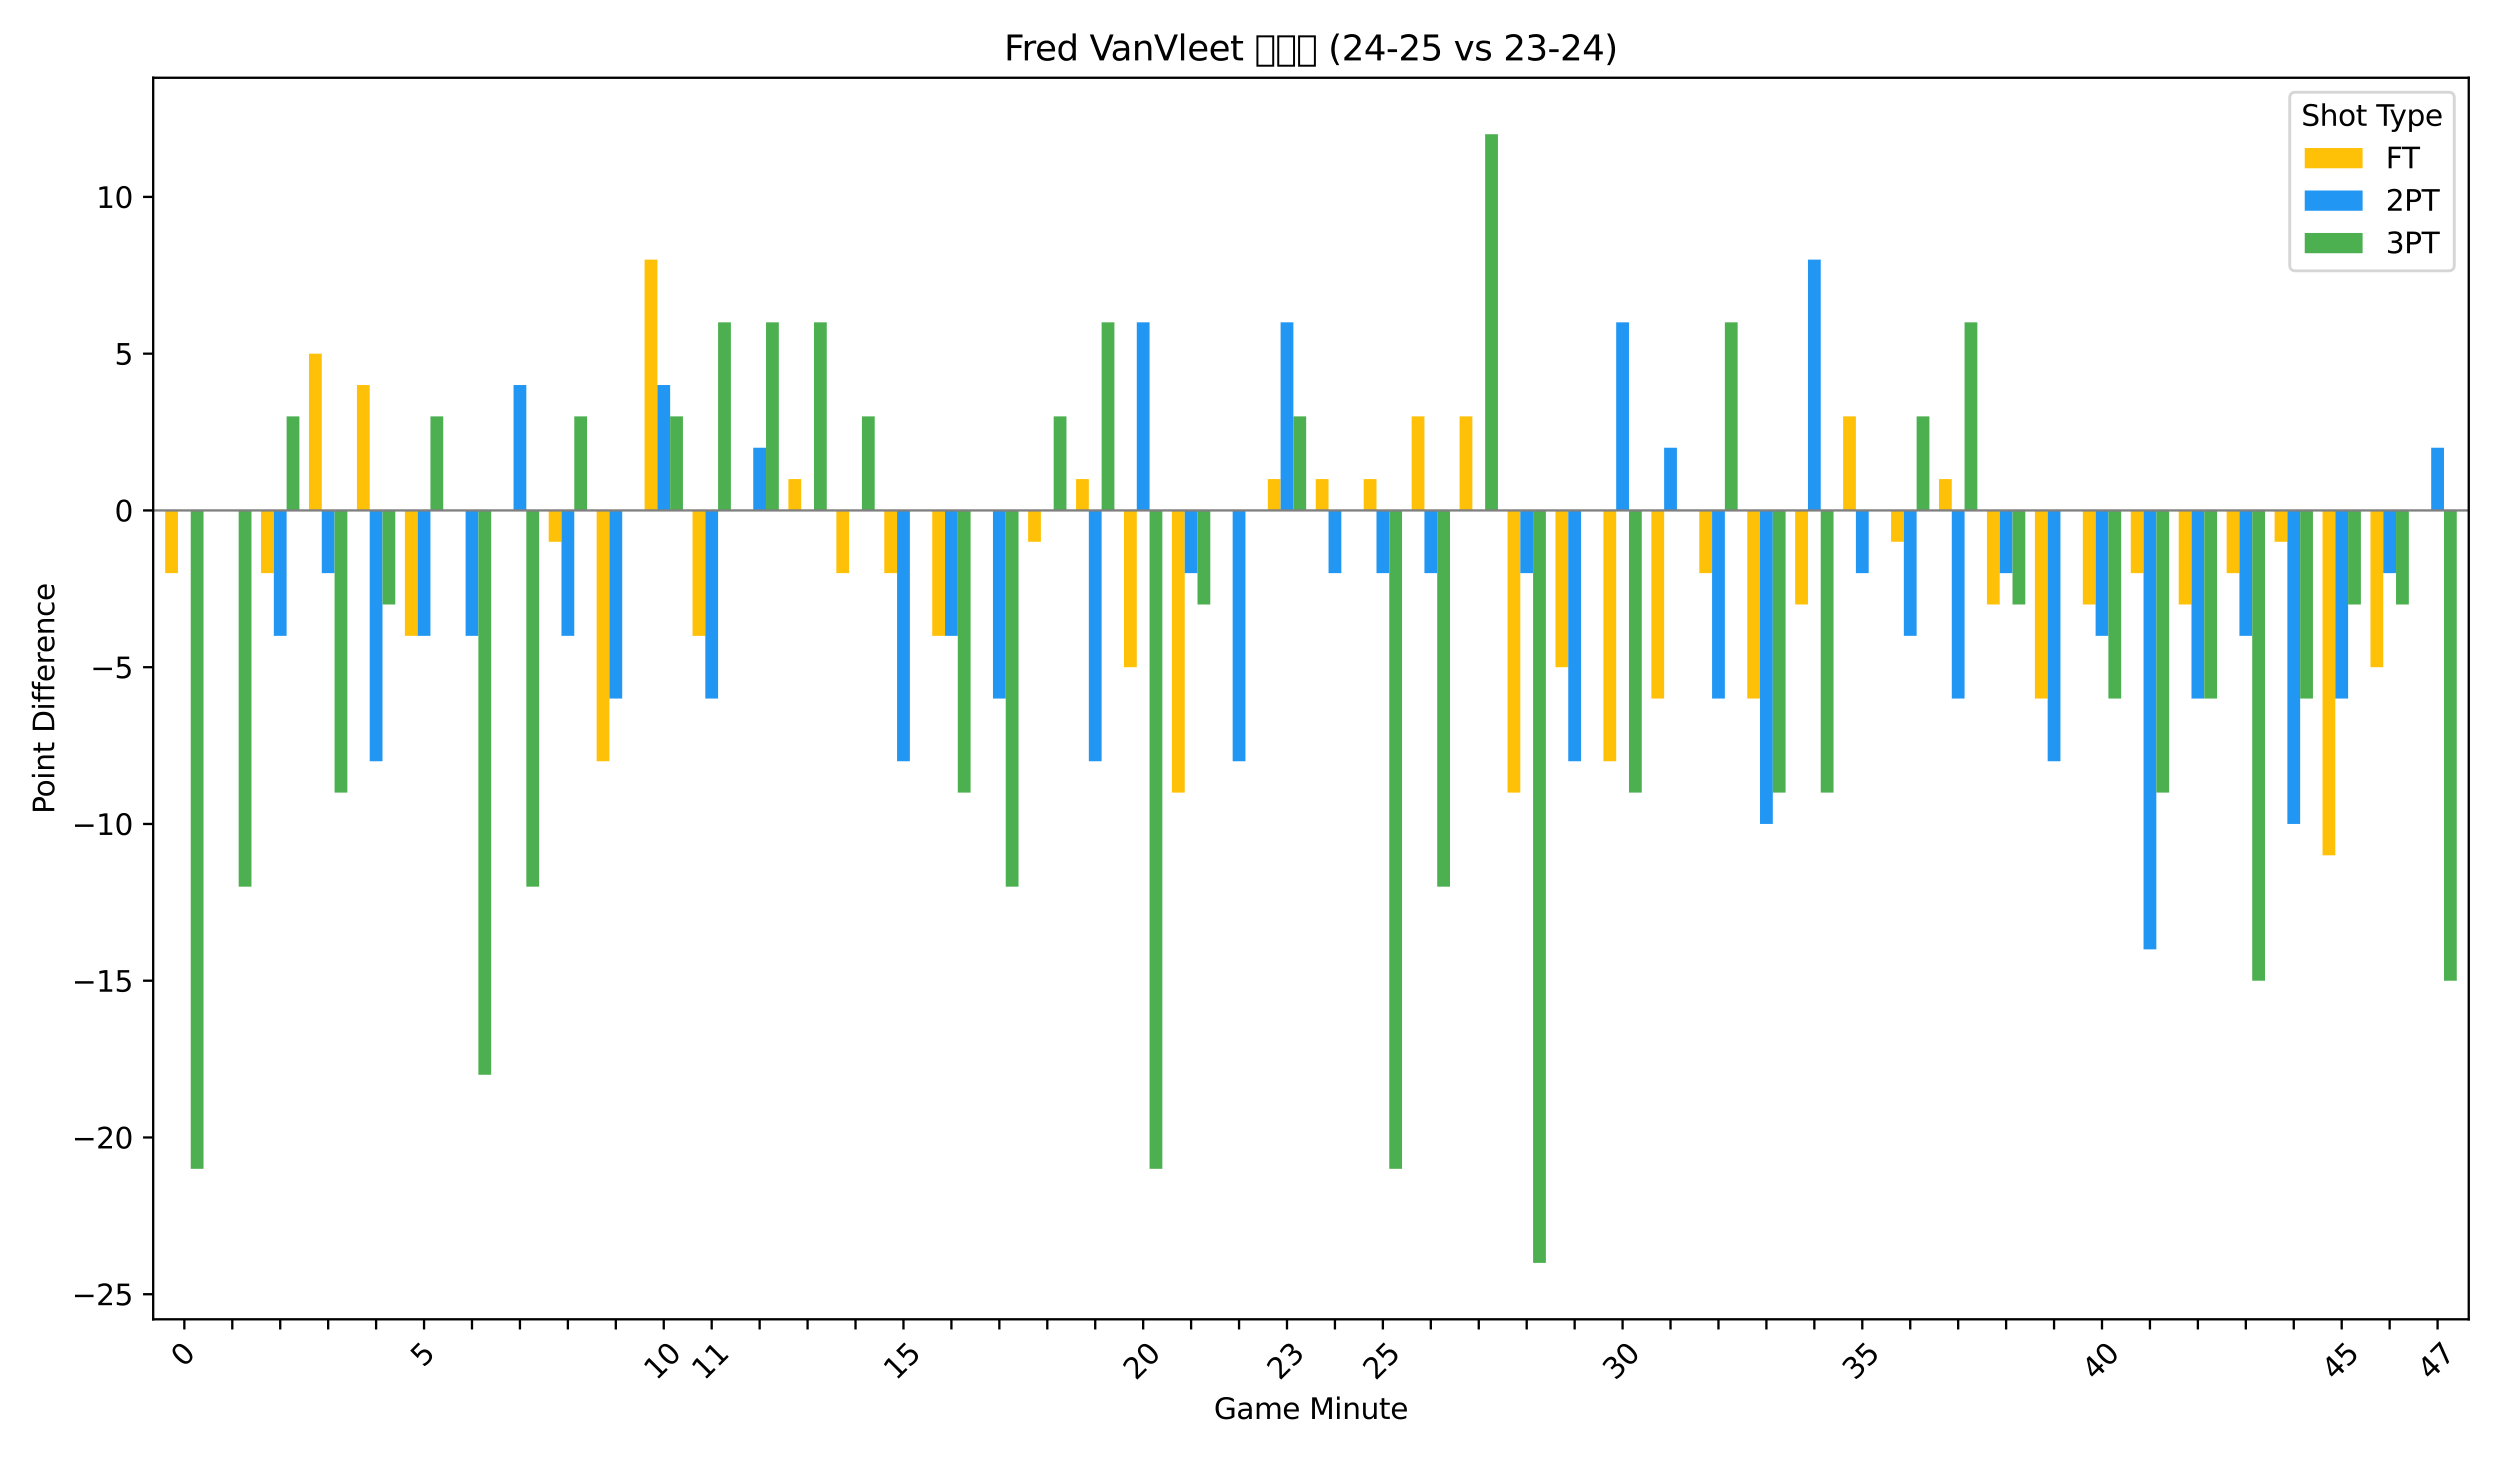 <?xml version="1.0" encoding="utf-8" standalone="no"?>
<!DOCTYPE svg PUBLIC "-//W3C//DTD SVG 1.1//EN"
  "http://www.w3.org/Graphics/SVG/1.1/DTD/svg11.dtd">
<svg xmlns:xlink="http://www.w3.org/1999/xlink" width="864pt" height="504pt" viewBox="0 0 864 504" xmlns="http://www.w3.org/2000/svg" version="1.1">
 <defs>
  <style type="text/css">*{stroke-linejoin: round; stroke-linecap: butt}</style>
 </defs>
 <g id="figure_1">
  <g id="patch_1">
   <path d="M 0 504 
L 864 504 
L 864 0 
L 0 0 
z
" style="fill: #ffffff"/>
  </g>
  <g id="axes_1">
   <g id="patch_2">
    <path d="M 52.94 455.956 
L 853.2 455.956 
L 853.2 26.88 
L 52.94 26.88 
z
" style="fill: #ffffff"/>
   </g>
   <g id="patch_3">
    <path d="M 57.082 176.406 
L 61.5 176.406 
L 61.5 198.077 
L 57.082 198.077 
z
" clip-path="url(#pd33712d327)" style="fill: #ffc107"/>
   </g>
   <g id="patch_4">
    <path d="M 73.651 176.406 
L 78.069 176.406 
L 78.069 176.406 
L 73.651 176.406 
z
" clip-path="url(#pd33712d327)" style="fill: #ffc107"/>
   </g>
   <g id="patch_5">
    <path d="M 90.219 176.406 
L 94.637 176.406 
L 94.637 198.077 
L 90.219 198.077 
z
" clip-path="url(#pd33712d327)" style="fill: #ffc107"/>
   </g>
   <g id="patch_6">
    <path d="M 106.788 176.406 
L 111.206 176.406 
L 111.206 122.23 
L 106.788 122.23 
z
" clip-path="url(#pd33712d327)" style="fill: #ffc107"/>
   </g>
   <g id="patch_7">
    <path d="M 123.356 176.406 
L 127.775 176.406 
L 127.775 133.065 
L 123.356 133.065 
z
" clip-path="url(#pd33712d327)" style="fill: #ffc107"/>
   </g>
   <g id="patch_8">
    <path d="M 139.925 176.406 
L 144.343 176.406 
L 144.343 219.747 
L 139.925 219.747 
z
" clip-path="url(#pd33712d327)" style="fill: #ffc107"/>
   </g>
   <g id="patch_9">
    <path d="M 156.493 176.406 
L 160.912 176.406 
L 160.912 176.406 
L 156.493 176.406 
z
" clip-path="url(#pd33712d327)" style="fill: #ffc107"/>
   </g>
   <g id="patch_10">
    <path d="M 173.062 176.406 
L 177.48 176.406 
L 177.48 176.406 
L 173.062 176.406 
z
" clip-path="url(#pd33712d327)" style="fill: #ffc107"/>
   </g>
   <g id="patch_11">
    <path d="M 189.63 176.406 
L 194.049 176.406 
L 194.049 187.242 
L 189.63 187.242 
z
" clip-path="url(#pd33712d327)" style="fill: #ffc107"/>
   </g>
   <g id="patch_12">
    <path d="M 206.199 176.406 
L 210.617 176.406 
L 210.617 263.088 
L 206.199 263.088 
z
" clip-path="url(#pd33712d327)" style="fill: #ffc107"/>
   </g>
   <g id="patch_13">
    <path d="M 222.767 176.406 
L 227.186 176.406 
L 227.186 89.724 
L 222.767 89.724 
z
" clip-path="url(#pd33712d327)" style="fill: #ffc107"/>
   </g>
   <g id="patch_14">
    <path d="M 239.336 176.406 
L 243.754 176.406 
L 243.754 219.747 
L 239.336 219.747 
z
" clip-path="url(#pd33712d327)" style="fill: #ffc107"/>
   </g>
   <g id="patch_15">
    <path d="M 255.904 176.406 
L 260.323 176.406 
L 260.323 176.406 
L 255.904 176.406 
z
" clip-path="url(#pd33712d327)" style="fill: #ffc107"/>
   </g>
   <g id="patch_16">
    <path d="M 272.473 176.406 
L 276.891 176.406 
L 276.891 165.571 
L 272.473 165.571 
z
" clip-path="url(#pd33712d327)" style="fill: #ffc107"/>
   </g>
   <g id="patch_17">
    <path d="M 289.042 176.406 
L 293.46 176.406 
L 293.46 198.077 
L 289.042 198.077 
z
" clip-path="url(#pd33712d327)" style="fill: #ffc107"/>
   </g>
   <g id="patch_18">
    <path d="M 305.61 176.406 
L 310.028 176.406 
L 310.028 198.077 
L 305.61 198.077 
z
" clip-path="url(#pd33712d327)" style="fill: #ffc107"/>
   </g>
   <g id="patch_19">
    <path d="M 322.179 176.406 
L 326.597 176.406 
L 326.597 219.747 
L 322.179 219.747 
z
" clip-path="url(#pd33712d327)" style="fill: #ffc107"/>
   </g>
   <g id="patch_20">
    <path d="M 338.747 176.406 
L 343.165 176.406 
L 343.165 176.406 
L 338.747 176.406 
z
" clip-path="url(#pd33712d327)" style="fill: #ffc107"/>
   </g>
   <g id="patch_21">
    <path d="M 355.316 176.406 
L 359.734 176.406 
L 359.734 187.242 
L 355.316 187.242 
z
" clip-path="url(#pd33712d327)" style="fill: #ffc107"/>
   </g>
   <g id="patch_22">
    <path d="M 371.884 176.406 
L 376.302 176.406 
L 376.302 165.571 
L 371.884 165.571 
z
" clip-path="url(#pd33712d327)" style="fill: #ffc107"/>
   </g>
   <g id="patch_23">
    <path d="M 388.453 176.406 
L 392.871 176.406 
L 392.871 230.583 
L 388.453 230.583 
z
" clip-path="url(#pd33712d327)" style="fill: #ffc107"/>
   </g>
   <g id="patch_24">
    <path d="M 405.021 176.406 
L 409.44 176.406 
L 409.44 273.923 
L 405.021 273.923 
z
" clip-path="url(#pd33712d327)" style="fill: #ffc107"/>
   </g>
   <g id="patch_25">
    <path d="M 421.59 176.406 
L 426.008 176.406 
L 426.008 176.406 
L 421.59 176.406 
z
" clip-path="url(#pd33712d327)" style="fill: #ffc107"/>
   </g>
   <g id="patch_26">
    <path d="M 438.158 176.406 
L 442.577 176.406 
L 442.577 165.571 
L 438.158 165.571 
z
" clip-path="url(#pd33712d327)" style="fill: #ffc107"/>
   </g>
   <g id="patch_27">
    <path d="M 454.727 176.406 
L 459.145 176.406 
L 459.145 165.571 
L 454.727 165.571 
z
" clip-path="url(#pd33712d327)" style="fill: #ffc107"/>
   </g>
   <g id="patch_28">
    <path d="M 471.295 176.406 
L 475.714 176.406 
L 475.714 165.571 
L 471.295 165.571 
z
" clip-path="url(#pd33712d327)" style="fill: #ffc107"/>
   </g>
   <g id="patch_29">
    <path d="M 487.864 176.406 
L 492.282 176.406 
L 492.282 143.901 
L 487.864 143.901 
z
" clip-path="url(#pd33712d327)" style="fill: #ffc107"/>
   </g>
   <g id="patch_30">
    <path d="M 504.432 176.406 
L 508.851 176.406 
L 508.851 143.901 
L 504.432 143.901 
z
" clip-path="url(#pd33712d327)" style="fill: #ffc107"/>
   </g>
   <g id="patch_31">
    <path d="M 521.001 176.406 
L 525.419 176.406 
L 525.419 273.923 
L 521.001 273.923 
z
" clip-path="url(#pd33712d327)" style="fill: #ffc107"/>
   </g>
   <g id="patch_32">
    <path d="M 537.57 176.406 
L 541.988 176.406 
L 541.988 230.583 
L 537.57 230.583 
z
" clip-path="url(#pd33712d327)" style="fill: #ffc107"/>
   </g>
   <g id="patch_33">
    <path d="M 554.138 176.406 
L 558.556 176.406 
L 558.556 263.088 
L 554.138 263.088 
z
" clip-path="url(#pd33712d327)" style="fill: #ffc107"/>
   </g>
   <g id="patch_34">
    <path d="M 570.707 176.406 
L 575.125 176.406 
L 575.125 241.418 
L 570.707 241.418 
z
" clip-path="url(#pd33712d327)" style="fill: #ffc107"/>
   </g>
   <g id="patch_35">
    <path d="M 587.275 176.406 
L 591.693 176.406 
L 591.693 198.077 
L 587.275 198.077 
z
" clip-path="url(#pd33712d327)" style="fill: #ffc107"/>
   </g>
   <g id="patch_36">
    <path d="M 603.844 176.406 
L 608.262 176.406 
L 608.262 241.418 
L 603.844 241.418 
z
" clip-path="url(#pd33712d327)" style="fill: #ffc107"/>
   </g>
   <g id="patch_37">
    <path d="M 620.412 176.406 
L 624.83 176.406 
L 624.83 208.912 
L 620.412 208.912 
z
" clip-path="url(#pd33712d327)" style="fill: #ffc107"/>
   </g>
   <g id="patch_38">
    <path d="M 636.981 176.406 
L 641.399 176.406 
L 641.399 143.901 
L 636.981 143.901 
z
" clip-path="url(#pd33712d327)" style="fill: #ffc107"/>
   </g>
   <g id="patch_39">
    <path d="M 653.549 176.406 
L 657.967 176.406 
L 657.967 187.242 
L 653.549 187.242 
z
" clip-path="url(#pd33712d327)" style="fill: #ffc107"/>
   </g>
   <g id="patch_40">
    <path d="M 670.118 176.406 
L 674.536 176.406 
L 674.536 165.571 
L 670.118 165.571 
z
" clip-path="url(#pd33712d327)" style="fill: #ffc107"/>
   </g>
   <g id="patch_41">
    <path d="M 686.686 176.406 
L 691.105 176.406 
L 691.105 208.912 
L 686.686 208.912 
z
" clip-path="url(#pd33712d327)" style="fill: #ffc107"/>
   </g>
   <g id="patch_42">
    <path d="M 703.255 176.406 
L 707.673 176.406 
L 707.673 241.418 
L 703.255 241.418 
z
" clip-path="url(#pd33712d327)" style="fill: #ffc107"/>
   </g>
   <g id="patch_43">
    <path d="M 719.823 176.406 
L 724.242 176.406 
L 724.242 208.912 
L 719.823 208.912 
z
" clip-path="url(#pd33712d327)" style="fill: #ffc107"/>
   </g>
   <g id="patch_44">
    <path d="M 736.392 176.406 
L 740.81 176.406 
L 740.81 198.077 
L 736.392 198.077 
z
" clip-path="url(#pd33712d327)" style="fill: #ffc107"/>
   </g>
   <g id="patch_45">
    <path d="M 752.96 176.406 
L 757.379 176.406 
L 757.379 208.912 
L 752.96 208.912 
z
" clip-path="url(#pd33712d327)" style="fill: #ffc107"/>
   </g>
   <g id="patch_46">
    <path d="M 769.529 176.406 
L 773.947 176.406 
L 773.947 198.077 
L 769.529 198.077 
z
" clip-path="url(#pd33712d327)" style="fill: #ffc107"/>
   </g>
   <g id="patch_47">
    <path d="M 786.097 176.406 
L 790.516 176.406 
L 790.516 187.242 
L 786.097 187.242 
z
" clip-path="url(#pd33712d327)" style="fill: #ffc107"/>
   </g>
   <g id="patch_48">
    <path d="M 802.666 176.406 
L 807.084 176.406 
L 807.084 295.594 
L 802.666 295.594 
z
" clip-path="url(#pd33712d327)" style="fill: #ffc107"/>
   </g>
   <g id="patch_49">
    <path d="M 819.235 176.406 
L 823.653 176.406 
L 823.653 230.583 
L 819.235 230.583 
z
" clip-path="url(#pd33712d327)" style="fill: #ffc107"/>
   </g>
   <g id="patch_50">
    <path d="M 835.803 176.406 
L 840.221 176.406 
L 840.221 176.406 
L 835.803 176.406 
z
" clip-path="url(#pd33712d327)" style="fill: #ffc107"/>
   </g>
   <g id="patch_51">
    <path d="M 61.5 176.406 
L 65.919 176.406 
L 65.919 176.406 
L 61.5 176.406 
z
" clip-path="url(#pd33712d327)" style="fill: #2196f3"/>
   </g>
   <g id="patch_52">
    <path d="M 78.069 176.406 
L 82.487 176.406 
L 82.487 176.406 
L 78.069 176.406 
z
" clip-path="url(#pd33712d327)" style="fill: #2196f3"/>
   </g>
   <g id="patch_53">
    <path d="M 94.637 176.406 
L 99.056 176.406 
L 99.056 219.747 
L 94.637 219.747 
z
" clip-path="url(#pd33712d327)" style="fill: #2196f3"/>
   </g>
   <g id="patch_54">
    <path d="M 111.206 176.406 
L 115.624 176.406 
L 115.624 198.077 
L 111.206 198.077 
z
" clip-path="url(#pd33712d327)" style="fill: #2196f3"/>
   </g>
   <g id="patch_55">
    <path d="M 127.775 176.406 
L 132.193 176.406 
L 132.193 263.088 
L 127.775 263.088 
z
" clip-path="url(#pd33712d327)" style="fill: #2196f3"/>
   </g>
   <g id="patch_56">
    <path d="M 144.343 176.406 
L 148.761 176.406 
L 148.761 219.747 
L 144.343 219.747 
z
" clip-path="url(#pd33712d327)" style="fill: #2196f3"/>
   </g>
   <g id="patch_57">
    <path d="M 160.912 176.406 
L 165.33 176.406 
L 165.33 219.747 
L 160.912 219.747 
z
" clip-path="url(#pd33712d327)" style="fill: #2196f3"/>
   </g>
   <g id="patch_58">
    <path d="M 177.48 176.406 
L 181.898 176.406 
L 181.898 133.065 
L 177.48 133.065 
z
" clip-path="url(#pd33712d327)" style="fill: #2196f3"/>
   </g>
   <g id="patch_59">
    <path d="M 194.049 176.406 
L 198.467 176.406 
L 198.467 219.747 
L 194.049 219.747 
z
" clip-path="url(#pd33712d327)" style="fill: #2196f3"/>
   </g>
   <g id="patch_60">
    <path d="M 210.617 176.406 
L 215.035 176.406 
L 215.035 241.418 
L 210.617 241.418 
z
" clip-path="url(#pd33712d327)" style="fill: #2196f3"/>
   </g>
   <g id="patch_61">
    <path d="M 227.186 176.406 
L 231.604 176.406 
L 231.604 133.065 
L 227.186 133.065 
z
" clip-path="url(#pd33712d327)" style="fill: #2196f3"/>
   </g>
   <g id="patch_62">
    <path d="M 243.754 176.406 
L 248.173 176.406 
L 248.173 241.418 
L 243.754 241.418 
z
" clip-path="url(#pd33712d327)" style="fill: #2196f3"/>
   </g>
   <g id="patch_63">
    <path d="M 260.323 176.406 
L 264.741 176.406 
L 264.741 154.736 
L 260.323 154.736 
z
" clip-path="url(#pd33712d327)" style="fill: #2196f3"/>
   </g>
   <g id="patch_64">
    <path d="M 276.891 176.406 
L 281.31 176.406 
L 281.31 176.406 
L 276.891 176.406 
z
" clip-path="url(#pd33712d327)" style="fill: #2196f3"/>
   </g>
   <g id="patch_65">
    <path d="M 293.46 176.406 
L 297.878 176.406 
L 297.878 176.406 
L 293.46 176.406 
z
" clip-path="url(#pd33712d327)" style="fill: #2196f3"/>
   </g>
   <g id="patch_66">
    <path d="M 310.028 176.406 
L 314.447 176.406 
L 314.447 263.088 
L 310.028 263.088 
z
" clip-path="url(#pd33712d327)" style="fill: #2196f3"/>
   </g>
   <g id="patch_67">
    <path d="M 326.597 176.406 
L 331.015 176.406 
L 331.015 219.747 
L 326.597 219.747 
z
" clip-path="url(#pd33712d327)" style="fill: #2196f3"/>
   </g>
   <g id="patch_68">
    <path d="M 343.165 176.406 
L 347.584 176.406 
L 347.584 241.418 
L 343.165 241.418 
z
" clip-path="url(#pd33712d327)" style="fill: #2196f3"/>
   </g>
   <g id="patch_69">
    <path d="M 359.734 176.406 
L 364.152 176.406 
L 364.152 176.406 
L 359.734 176.406 
z
" clip-path="url(#pd33712d327)" style="fill: #2196f3"/>
   </g>
   <g id="patch_70">
    <path d="M 376.302 176.406 
L 380.721 176.406 
L 380.721 263.088 
L 376.302 263.088 
z
" clip-path="url(#pd33712d327)" style="fill: #2196f3"/>
   </g>
   <g id="patch_71">
    <path d="M 392.871 176.406 
L 397.289 176.406 
L 397.289 111.395 
L 392.871 111.395 
z
" clip-path="url(#pd33712d327)" style="fill: #2196f3"/>
   </g>
   <g id="patch_72">
    <path d="M 409.44 176.406 
L 413.858 176.406 
L 413.858 198.077 
L 409.44 198.077 
z
" clip-path="url(#pd33712d327)" style="fill: #2196f3"/>
   </g>
   <g id="patch_73">
    <path d="M 426.008 176.406 
L 430.426 176.406 
L 430.426 263.088 
L 426.008 263.088 
z
" clip-path="url(#pd33712d327)" style="fill: #2196f3"/>
   </g>
   <g id="patch_74">
    <path d="M 442.577 176.406 
L 446.995 176.406 
L 446.995 111.395 
L 442.577 111.395 
z
" clip-path="url(#pd33712d327)" style="fill: #2196f3"/>
   </g>
   <g id="patch_75">
    <path d="M 459.145 176.406 
L 463.563 176.406 
L 463.563 198.077 
L 459.145 198.077 
z
" clip-path="url(#pd33712d327)" style="fill: #2196f3"/>
   </g>
   <g id="patch_76">
    <path d="M 475.714 176.406 
L 480.132 176.406 
L 480.132 198.077 
L 475.714 198.077 
z
" clip-path="url(#pd33712d327)" style="fill: #2196f3"/>
   </g>
   <g id="patch_77">
    <path d="M 492.282 176.406 
L 496.7 176.406 
L 496.7 198.077 
L 492.282 198.077 
z
" clip-path="url(#pd33712d327)" style="fill: #2196f3"/>
   </g>
   <g id="patch_78">
    <path d="M 508.851 176.406 
L 513.269 176.406 
L 513.269 176.406 
L 508.851 176.406 
z
" clip-path="url(#pd33712d327)" style="fill: #2196f3"/>
   </g>
   <g id="patch_79">
    <path d="M 525.419 176.406 
L 529.838 176.406 
L 529.838 198.077 
L 525.419 198.077 
z
" clip-path="url(#pd33712d327)" style="fill: #2196f3"/>
   </g>
   <g id="patch_80">
    <path d="M 541.988 176.406 
L 546.406 176.406 
L 546.406 263.088 
L 541.988 263.088 
z
" clip-path="url(#pd33712d327)" style="fill: #2196f3"/>
   </g>
   <g id="patch_81">
    <path d="M 558.556 176.406 
L 562.975 176.406 
L 562.975 111.395 
L 558.556 111.395 
z
" clip-path="url(#pd33712d327)" style="fill: #2196f3"/>
   </g>
   <g id="patch_82">
    <path d="M 575.125 176.406 
L 579.543 176.406 
L 579.543 154.736 
L 575.125 154.736 
z
" clip-path="url(#pd33712d327)" style="fill: #2196f3"/>
   </g>
   <g id="patch_83">
    <path d="M 591.693 176.406 
L 596.112 176.406 
L 596.112 241.418 
L 591.693 241.418 
z
" clip-path="url(#pd33712d327)" style="fill: #2196f3"/>
   </g>
   <g id="patch_84">
    <path d="M 608.262 176.406 
L 612.68 176.406 
L 612.68 284.759 
L 608.262 284.759 
z
" clip-path="url(#pd33712d327)" style="fill: #2196f3"/>
   </g>
   <g id="patch_85">
    <path d="M 624.83 176.406 
L 629.249 176.406 
L 629.249 89.724 
L 624.83 89.724 
z
" clip-path="url(#pd33712d327)" style="fill: #2196f3"/>
   </g>
   <g id="patch_86">
    <path d="M 641.399 176.406 
L 645.817 176.406 
L 645.817 198.077 
L 641.399 198.077 
z
" clip-path="url(#pd33712d327)" style="fill: #2196f3"/>
   </g>
   <g id="patch_87">
    <path d="M 657.967 176.406 
L 662.386 176.406 
L 662.386 219.747 
L 657.967 219.747 
z
" clip-path="url(#pd33712d327)" style="fill: #2196f3"/>
   </g>
   <g id="patch_88">
    <path d="M 674.536 176.406 
L 678.954 176.406 
L 678.954 241.418 
L 674.536 241.418 
z
" clip-path="url(#pd33712d327)" style="fill: #2196f3"/>
   </g>
   <g id="patch_89">
    <path d="M 691.105 176.406 
L 695.523 176.406 
L 695.523 198.077 
L 691.105 198.077 
z
" clip-path="url(#pd33712d327)" style="fill: #2196f3"/>
   </g>
   <g id="patch_90">
    <path d="M 707.673 176.406 
L 712.091 176.406 
L 712.091 263.088 
L 707.673 263.088 
z
" clip-path="url(#pd33712d327)" style="fill: #2196f3"/>
   </g>
   <g id="patch_91">
    <path d="M 724.242 176.406 
L 728.66 176.406 
L 728.66 219.747 
L 724.242 219.747 
z
" clip-path="url(#pd33712d327)" style="fill: #2196f3"/>
   </g>
   <g id="patch_92">
    <path d="M 740.81 176.406 
L 745.228 176.406 
L 745.228 328.1 
L 740.81 328.1 
z
" clip-path="url(#pd33712d327)" style="fill: #2196f3"/>
   </g>
   <g id="patch_93">
    <path d="M 757.379 176.406 
L 761.797 176.406 
L 761.797 241.418 
L 757.379 241.418 
z
" clip-path="url(#pd33712d327)" style="fill: #2196f3"/>
   </g>
   <g id="patch_94">
    <path d="M 773.947 176.406 
L 778.365 176.406 
L 778.365 219.747 
L 773.947 219.747 
z
" clip-path="url(#pd33712d327)" style="fill: #2196f3"/>
   </g>
   <g id="patch_95">
    <path d="M 790.516 176.406 
L 794.934 176.406 
L 794.934 284.759 
L 790.516 284.759 
z
" clip-path="url(#pd33712d327)" style="fill: #2196f3"/>
   </g>
   <g id="patch_96">
    <path d="M 807.084 176.406 
L 811.503 176.406 
L 811.503 241.418 
L 807.084 241.418 
z
" clip-path="url(#pd33712d327)" style="fill: #2196f3"/>
   </g>
   <g id="patch_97">
    <path d="M 823.653 176.406 
L 828.071 176.406 
L 828.071 198.077 
L 823.653 198.077 
z
" clip-path="url(#pd33712d327)" style="fill: #2196f3"/>
   </g>
   <g id="patch_98">
    <path d="M 840.221 176.406 
L 844.64 176.406 
L 844.64 154.736 
L 840.221 154.736 
z
" clip-path="url(#pd33712d327)" style="fill: #2196f3"/>
   </g>
   <g id="patch_99">
    <path d="M 65.919 176.406 
L 70.337 176.406 
L 70.337 403.946 
L 65.919 403.946 
z
" clip-path="url(#pd33712d327)" style="fill: #4caf50"/>
   </g>
   <g id="patch_100">
    <path d="M 82.487 176.406 
L 86.905 176.406 
L 86.905 306.429 
L 82.487 306.429 
z
" clip-path="url(#pd33712d327)" style="fill: #4caf50"/>
   </g>
   <g id="patch_101">
    <path d="M 99.056 176.406 
L 103.474 176.406 
L 103.474 143.901 
L 99.056 143.901 
z
" clip-path="url(#pd33712d327)" style="fill: #4caf50"/>
   </g>
   <g id="patch_102">
    <path d="M 115.624 176.406 
L 120.043 176.406 
L 120.043 273.923 
L 115.624 273.923 
z
" clip-path="url(#pd33712d327)" style="fill: #4caf50"/>
   </g>
   <g id="patch_103">
    <path d="M 132.193 176.406 
L 136.611 176.406 
L 136.611 208.912 
L 132.193 208.912 
z
" clip-path="url(#pd33712d327)" style="fill: #4caf50"/>
   </g>
   <g id="patch_104">
    <path d="M 148.761 176.406 
L 153.18 176.406 
L 153.18 143.901 
L 148.761 143.901 
z
" clip-path="url(#pd33712d327)" style="fill: #4caf50"/>
   </g>
   <g id="patch_105">
    <path d="M 165.33 176.406 
L 169.748 176.406 
L 169.748 371.441 
L 165.33 371.441 
z
" clip-path="url(#pd33712d327)" style="fill: #4caf50"/>
   </g>
   <g id="patch_106">
    <path d="M 181.898 176.406 
L 186.317 176.406 
L 186.317 306.429 
L 181.898 306.429 
z
" clip-path="url(#pd33712d327)" style="fill: #4caf50"/>
   </g>
   <g id="patch_107">
    <path d="M 198.467 176.406 
L 202.885 176.406 
L 202.885 143.901 
L 198.467 143.901 
z
" clip-path="url(#pd33712d327)" style="fill: #4caf50"/>
   </g>
   <g id="patch_108">
    <path d="M 215.035 176.406 
L 219.454 176.406 
L 219.454 176.406 
L 215.035 176.406 
z
" clip-path="url(#pd33712d327)" style="fill: #4caf50"/>
   </g>
   <g id="patch_109">
    <path d="M 231.604 176.406 
L 236.022 176.406 
L 236.022 143.901 
L 231.604 143.901 
z
" clip-path="url(#pd33712d327)" style="fill: #4caf50"/>
   </g>
   <g id="patch_110">
    <path d="M 248.173 176.406 
L 252.591 176.406 
L 252.591 111.395 
L 248.173 111.395 
z
" clip-path="url(#pd33712d327)" style="fill: #4caf50"/>
   </g>
   <g id="patch_111">
    <path d="M 264.741 176.406 
L 269.159 176.406 
L 269.159 111.395 
L 264.741 111.395 
z
" clip-path="url(#pd33712d327)" style="fill: #4caf50"/>
   </g>
   <g id="patch_112">
    <path d="M 281.31 176.406 
L 285.728 176.406 
L 285.728 111.395 
L 281.31 111.395 
z
" clip-path="url(#pd33712d327)" style="fill: #4caf50"/>
   </g>
   <g id="patch_113">
    <path d="M 297.878 176.406 
L 302.296 176.406 
L 302.296 143.901 
L 297.878 143.901 
z
" clip-path="url(#pd33712d327)" style="fill: #4caf50"/>
   </g>
   <g id="patch_114">
    <path d="M 314.447 176.406 
L 318.865 176.406 
L 318.865 176.406 
L 314.447 176.406 
z
" clip-path="url(#pd33712d327)" style="fill: #4caf50"/>
   </g>
   <g id="patch_115">
    <path d="M 331.015 176.406 
L 335.433 176.406 
L 335.433 273.923 
L 331.015 273.923 
z
" clip-path="url(#pd33712d327)" style="fill: #4caf50"/>
   </g>
   <g id="patch_116">
    <path d="M 347.584 176.406 
L 352.002 176.406 
L 352.002 306.429 
L 347.584 306.429 
z
" clip-path="url(#pd33712d327)" style="fill: #4caf50"/>
   </g>
   <g id="patch_117">
    <path d="M 364.152 176.406 
L 368.57 176.406 
L 368.57 143.901 
L 364.152 143.901 
z
" clip-path="url(#pd33712d327)" style="fill: #4caf50"/>
   </g>
   <g id="patch_118">
    <path d="M 380.721 176.406 
L 385.139 176.406 
L 385.139 111.395 
L 380.721 111.395 
z
" clip-path="url(#pd33712d327)" style="fill: #4caf50"/>
   </g>
   <g id="patch_119">
    <path d="M 397.289 176.406 
L 401.708 176.406 
L 401.708 403.946 
L 397.289 403.946 
z
" clip-path="url(#pd33712d327)" style="fill: #4caf50"/>
   </g>
   <g id="patch_120">
    <path d="M 413.858 176.406 
L 418.276 176.406 
L 418.276 208.912 
L 413.858 208.912 
z
" clip-path="url(#pd33712d327)" style="fill: #4caf50"/>
   </g>
   <g id="patch_121">
    <path d="M 430.426 176.406 
L 434.845 176.406 
L 434.845 176.406 
L 430.426 176.406 
z
" clip-path="url(#pd33712d327)" style="fill: #4caf50"/>
   </g>
   <g id="patch_122">
    <path d="M 446.995 176.406 
L 451.413 176.406 
L 451.413 143.901 
L 446.995 143.901 
z
" clip-path="url(#pd33712d327)" style="fill: #4caf50"/>
   </g>
   <g id="patch_123">
    <path d="M 463.563 176.406 
L 467.982 176.406 
L 467.982 176.406 
L 463.563 176.406 
z
" clip-path="url(#pd33712d327)" style="fill: #4caf50"/>
   </g>
   <g id="patch_124">
    <path d="M 480.132 176.406 
L 484.55 176.406 
L 484.55 403.946 
L 480.132 403.946 
z
" clip-path="url(#pd33712d327)" style="fill: #4caf50"/>
   </g>
   <g id="patch_125">
    <path d="M 496.7 176.406 
L 501.119 176.406 
L 501.119 306.429 
L 496.7 306.429 
z
" clip-path="url(#pd33712d327)" style="fill: #4caf50"/>
   </g>
   <g id="patch_126">
    <path d="M 513.269 176.406 
L 517.687 176.406 
L 517.687 46.383 
L 513.269 46.383 
z
" clip-path="url(#pd33712d327)" style="fill: #4caf50"/>
   </g>
   <g id="patch_127">
    <path d="M 529.838 176.406 
L 534.256 176.406 
L 534.256 436.452 
L 529.838 436.452 
z
" clip-path="url(#pd33712d327)" style="fill: #4caf50"/>
   </g>
   <g id="patch_128">
    <path d="M 546.406 176.406 
L 550.824 176.406 
L 550.824 176.406 
L 546.406 176.406 
z
" clip-path="url(#pd33712d327)" style="fill: #4caf50"/>
   </g>
   <g id="patch_129">
    <path d="M 562.975 176.406 
L 567.393 176.406 
L 567.393 273.923 
L 562.975 273.923 
z
" clip-path="url(#pd33712d327)" style="fill: #4caf50"/>
   </g>
   <g id="patch_130">
    <path d="M 579.543 176.406 
L 583.961 176.406 
L 583.961 176.406 
L 579.543 176.406 
z
" clip-path="url(#pd33712d327)" style="fill: #4caf50"/>
   </g>
   <g id="patch_131">
    <path d="M 596.112 176.406 
L 600.53 176.406 
L 600.53 111.395 
L 596.112 111.395 
z
" clip-path="url(#pd33712d327)" style="fill: #4caf50"/>
   </g>
   <g id="patch_132">
    <path d="M 612.68 176.406 
L 617.098 176.406 
L 617.098 273.923 
L 612.68 273.923 
z
" clip-path="url(#pd33712d327)" style="fill: #4caf50"/>
   </g>
   <g id="patch_133">
    <path d="M 629.249 176.406 
L 633.667 176.406 
L 633.667 273.923 
L 629.249 273.923 
z
" clip-path="url(#pd33712d327)" style="fill: #4caf50"/>
   </g>
   <g id="patch_134">
    <path d="M 645.817 176.406 
L 650.236 176.406 
L 650.236 176.406 
L 645.817 176.406 
z
" clip-path="url(#pd33712d327)" style="fill: #4caf50"/>
   </g>
   <g id="patch_135">
    <path d="M 662.386 176.406 
L 666.804 176.406 
L 666.804 143.901 
L 662.386 143.901 
z
" clip-path="url(#pd33712d327)" style="fill: #4caf50"/>
   </g>
   <g id="patch_136">
    <path d="M 678.954 176.406 
L 683.373 176.406 
L 683.373 111.395 
L 678.954 111.395 
z
" clip-path="url(#pd33712d327)" style="fill: #4caf50"/>
   </g>
   <g id="patch_137">
    <path d="M 695.523 176.406 
L 699.941 176.406 
L 699.941 208.912 
L 695.523 208.912 
z
" clip-path="url(#pd33712d327)" style="fill: #4caf50"/>
   </g>
   <g id="patch_138">
    <path d="M 712.091 176.406 
L 716.51 176.406 
L 716.51 176.406 
L 712.091 176.406 
z
" clip-path="url(#pd33712d327)" style="fill: #4caf50"/>
   </g>
   <g id="patch_139">
    <path d="M 728.66 176.406 
L 733.078 176.406 
L 733.078 241.418 
L 728.66 241.418 
z
" clip-path="url(#pd33712d327)" style="fill: #4caf50"/>
   </g>
   <g id="patch_140">
    <path d="M 745.228 176.406 
L 749.647 176.406 
L 749.647 273.923 
L 745.228 273.923 
z
" clip-path="url(#pd33712d327)" style="fill: #4caf50"/>
   </g>
   <g id="patch_141">
    <path d="M 761.797 176.406 
L 766.215 176.406 
L 766.215 241.418 
L 761.797 241.418 
z
" clip-path="url(#pd33712d327)" style="fill: #4caf50"/>
   </g>
   <g id="patch_142">
    <path d="M 778.365 176.406 
L 782.784 176.406 
L 782.784 338.935 
L 778.365 338.935 
z
" clip-path="url(#pd33712d327)" style="fill: #4caf50"/>
   </g>
   <g id="patch_143">
    <path d="M 794.934 176.406 
L 799.352 176.406 
L 799.352 241.418 
L 794.934 241.418 
z
" clip-path="url(#pd33712d327)" style="fill: #4caf50"/>
   </g>
   <g id="patch_144">
    <path d="M 811.503 176.406 
L 815.921 176.406 
L 815.921 208.912 
L 811.503 208.912 
z
" clip-path="url(#pd33712d327)" style="fill: #4caf50"/>
   </g>
   <g id="patch_145">
    <path d="M 828.071 176.406 
L 832.489 176.406 
L 832.489 208.912 
L 828.071 208.912 
z
" clip-path="url(#pd33712d327)" style="fill: #4caf50"/>
   </g>
   <g id="patch_146">
    <path d="M 844.64 176.406 
L 849.058 176.406 
L 849.058 338.935 
L 844.64 338.935 
z
" clip-path="url(#pd33712d327)" style="fill: #4caf50"/>
   </g>
   <g id="matplotlib.axis_1">
    <g id="xtick_1">
     <g id="line2d_1">
      <defs>
       <path id="m9db8ad3870" d="M 0 0 
L 0 3.5 
" style="stroke: #000000; stroke-width: 0.8"/>
      </defs>
      <g>
       <use xlink:href="#m9db8ad3870" x="63.71" y="455.956" style="stroke: #000000; stroke-width: 0.8"/>
      </g>
     </g>
     <g id="text_1">
      <!-- 0 -->
      <g transform="translate(63.411 472.827) rotate(-45) scale(0.1 -0.1)">
       <defs>
        <path id="DejaVuSans-30" d="M 2034 4250 
Q 1547 4250 1301 3770 
Q 1056 3291 1056 2328 
Q 1056 1369 1301 889 
Q 1547 409 2034 409 
Q 2525 409 2770 889 
Q 3016 1369 3016 2328 
Q 3016 3291 2770 3770 
Q 2525 4250 2034 4250 
z
M 2034 4750 
Q 2819 4750 3233 4129 
Q 3647 3509 3647 2328 
Q 3647 1150 3233 529 
Q 2819 -91 2034 -91 
Q 1250 -91 836 529 
Q 422 1150 422 2328 
Q 422 3509 836 4129 
Q 1250 4750 2034 4750 
z
" transform="scale(0.016)"/>
       </defs>
       <use xlink:href="#DejaVuSans-30"/>
      </g>
     </g>
    </g>
    <g id="xtick_2">
     <g id="line2d_2">
      <g>
       <use xlink:href="#m9db8ad3870" x="80.278" y="455.956" style="stroke: #000000; stroke-width: 0.8"/>
      </g>
     </g>
    </g>
    <g id="xtick_3">
     <g id="line2d_3">
      <g>
       <use xlink:href="#m9db8ad3870" x="96.847" y="455.956" style="stroke: #000000; stroke-width: 0.8"/>
      </g>
     </g>
    </g>
    <g id="xtick_4">
     <g id="line2d_4">
      <g>
       <use xlink:href="#m9db8ad3870" x="113.415" y="455.956" style="stroke: #000000; stroke-width: 0.8"/>
      </g>
     </g>
    </g>
    <g id="xtick_5">
     <g id="line2d_5">
      <g>
       <use xlink:href="#m9db8ad3870" x="129.984" y="455.956" style="stroke: #000000; stroke-width: 0.8"/>
      </g>
     </g>
    </g>
    <g id="xtick_6">
     <g id="line2d_6">
      <g>
       <use xlink:href="#m9db8ad3870" x="146.552" y="455.956" style="stroke: #000000; stroke-width: 0.8"/>
      </g>
     </g>
     <g id="text_2">
      <!-- 5 -->
      <g transform="translate(146.254 472.827) rotate(-45) scale(0.1 -0.1)">
       <defs>
        <path id="DejaVuSans-35" d="M 691 4666 
L 3169 4666 
L 3169 4134 
L 1269 4134 
L 1269 2991 
Q 1406 3038 1543 3061 
Q 1681 3084 1819 3084 
Q 2600 3084 3056 2656 
Q 3513 2228 3513 1497 
Q 3513 744 3044 326 
Q 2575 -91 1722 -91 
Q 1428 -91 1123 -41 
Q 819 9 494 109 
L 494 744 
Q 775 591 1075 516 
Q 1375 441 1709 441 
Q 2250 441 2565 725 
Q 2881 1009 2881 1497 
Q 2881 1984 2565 2268 
Q 2250 2553 1709 2553 
Q 1456 2553 1204 2497 
Q 953 2441 691 2322 
L 691 4666 
z
" transform="scale(0.016)"/>
       </defs>
       <use xlink:href="#DejaVuSans-35"/>
      </g>
     </g>
    </g>
    <g id="xtick_7">
     <g id="line2d_7">
      <g>
       <use xlink:href="#m9db8ad3870" x="163.121" y="455.956" style="stroke: #000000; stroke-width: 0.8"/>
      </g>
     </g>
    </g>
    <g id="xtick_8">
     <g id="line2d_8">
      <g>
       <use xlink:href="#m9db8ad3870" x="179.689" y="455.956" style="stroke: #000000; stroke-width: 0.8"/>
      </g>
     </g>
    </g>
    <g id="xtick_9">
     <g id="line2d_9">
      <g>
       <use xlink:href="#m9db8ad3870" x="196.258" y="455.956" style="stroke: #000000; stroke-width: 0.8"/>
      </g>
     </g>
    </g>
    <g id="xtick_10">
     <g id="line2d_10">
      <g>
       <use xlink:href="#m9db8ad3870" x="212.826" y="455.956" style="stroke: #000000; stroke-width: 0.8"/>
      </g>
     </g>
    </g>
    <g id="xtick_11">
     <g id="line2d_11">
      <g>
       <use xlink:href="#m9db8ad3870" x="229.395" y="455.956" style="stroke: #000000; stroke-width: 0.8"/>
      </g>
     </g>
     <g id="text_3">
      <!-- 10 -->
      <g transform="translate(226.847 477.326) rotate(-45) scale(0.1 -0.1)">
       <defs>
        <path id="DejaVuSans-31" d="M 794 531 
L 1825 531 
L 1825 4091 
L 703 3866 
L 703 4441 
L 1819 4666 
L 2450 4666 
L 2450 531 
L 3481 531 
L 3481 0 
L 794 0 
L 794 531 
z
" transform="scale(0.016)"/>
       </defs>
       <use xlink:href="#DejaVuSans-31"/>
       <use xlink:href="#DejaVuSans-30" transform="translate(63.623 0)"/>
      </g>
     </g>
    </g>
    <g id="xtick_12">
     <g id="line2d_12">
      <g>
       <use xlink:href="#m9db8ad3870" x="245.963" y="455.956" style="stroke: #000000; stroke-width: 0.8"/>
      </g>
     </g>
     <g id="text_4">
      <!-- 11 -->
      <g transform="translate(243.416 477.326) rotate(-45) scale(0.1 -0.1)">
       <use xlink:href="#DejaVuSans-31"/>
       <use xlink:href="#DejaVuSans-31" transform="translate(63.623 0)"/>
      </g>
     </g>
    </g>
    <g id="xtick_13">
     <g id="line2d_13">
      <g>
       <use xlink:href="#m9db8ad3870" x="262.532" y="455.956" style="stroke: #000000; stroke-width: 0.8"/>
      </g>
     </g>
    </g>
    <g id="xtick_14">
     <g id="line2d_14">
      <g>
       <use xlink:href="#m9db8ad3870" x="279.1" y="455.956" style="stroke: #000000; stroke-width: 0.8"/>
      </g>
     </g>
    </g>
    <g id="xtick_15">
     <g id="line2d_15">
      <g>
       <use xlink:href="#m9db8ad3870" x="295.669" y="455.956" style="stroke: #000000; stroke-width: 0.8"/>
      </g>
     </g>
    </g>
    <g id="xtick_16">
     <g id="line2d_16">
      <g>
       <use xlink:href="#m9db8ad3870" x="312.237" y="455.956" style="stroke: #000000; stroke-width: 0.8"/>
      </g>
     </g>
     <g id="text_5">
      <!-- 15 -->
      <g transform="translate(309.69 477.326) rotate(-45) scale(0.1 -0.1)">
       <use xlink:href="#DejaVuSans-31"/>
       <use xlink:href="#DejaVuSans-35" transform="translate(63.623 0)"/>
      </g>
     </g>
    </g>
    <g id="xtick_17">
     <g id="line2d_17">
      <g>
       <use xlink:href="#m9db8ad3870" x="328.806" y="455.956" style="stroke: #000000; stroke-width: 0.8"/>
      </g>
     </g>
    </g>
    <g id="xtick_18">
     <g id="line2d_18">
      <g>
       <use xlink:href="#m9db8ad3870" x="345.375" y="455.956" style="stroke: #000000; stroke-width: 0.8"/>
      </g>
     </g>
    </g>
    <g id="xtick_19">
     <g id="line2d_19">
      <g>
       <use xlink:href="#m9db8ad3870" x="361.943" y="455.956" style="stroke: #000000; stroke-width: 0.8"/>
      </g>
     </g>
    </g>
    <g id="xtick_20">
     <g id="line2d_20">
      <g>
       <use xlink:href="#m9db8ad3870" x="378.512" y="455.956" style="stroke: #000000; stroke-width: 0.8"/>
      </g>
     </g>
    </g>
    <g id="xtick_21">
     <g id="line2d_21">
      <g>
       <use xlink:href="#m9db8ad3870" x="395.08" y="455.956" style="stroke: #000000; stroke-width: 0.8"/>
      </g>
     </g>
     <g id="text_6">
      <!-- 20 -->
      <g transform="translate(392.532 477.326) rotate(-45) scale(0.1 -0.1)">
       <defs>
        <path id="DejaVuSans-32" d="M 1228 531 
L 3431 531 
L 3431 0 
L 469 0 
L 469 531 
Q 828 903 1448 1529 
Q 2069 2156 2228 2338 
Q 2531 2678 2651 2914 
Q 2772 3150 2772 3378 
Q 2772 3750 2511 3984 
Q 2250 4219 1831 4219 
Q 1534 4219 1204 4116 
Q 875 4013 500 3803 
L 500 4441 
Q 881 4594 1212 4672 
Q 1544 4750 1819 4750 
Q 2544 4750 2975 4387 
Q 3406 4025 3406 3419 
Q 3406 3131 3298 2873 
Q 3191 2616 2906 2266 
Q 2828 2175 2409 1742 
Q 1991 1309 1228 531 
z
" transform="scale(0.016)"/>
       </defs>
       <use xlink:href="#DejaVuSans-32"/>
       <use xlink:href="#DejaVuSans-30" transform="translate(63.623 0)"/>
      </g>
     </g>
    </g>
    <g id="xtick_22">
     <g id="line2d_22">
      <g>
       <use xlink:href="#m9db8ad3870" x="411.649" y="455.956" style="stroke: #000000; stroke-width: 0.8"/>
      </g>
     </g>
    </g>
    <g id="xtick_23">
     <g id="line2d_23">
      <g>
       <use xlink:href="#m9db8ad3870" x="428.217" y="455.956" style="stroke: #000000; stroke-width: 0.8"/>
      </g>
     </g>
    </g>
    <g id="xtick_24">
     <g id="line2d_24">
      <g>
       <use xlink:href="#m9db8ad3870" x="444.786" y="455.956" style="stroke: #000000; stroke-width: 0.8"/>
      </g>
     </g>
     <g id="text_7">
      <!-- 23 -->
      <g transform="translate(442.238 477.326) rotate(-45) scale(0.1 -0.1)">
       <defs>
        <path id="DejaVuSans-33" d="M 2597 2516 
Q 3050 2419 3304 2112 
Q 3559 1806 3559 1356 
Q 3559 666 3084 287 
Q 2609 -91 1734 -91 
Q 1441 -91 1130 -33 
Q 819 25 488 141 
L 488 750 
Q 750 597 1062 519 
Q 1375 441 1716 441 
Q 2309 441 2620 675 
Q 2931 909 2931 1356 
Q 2931 1769 2642 2001 
Q 2353 2234 1838 2234 
L 1294 2234 
L 1294 2753 
L 1863 2753 
Q 2328 2753 2575 2939 
Q 2822 3125 2822 3475 
Q 2822 3834 2567 4026 
Q 2313 4219 1838 4219 
Q 1578 4219 1281 4162 
Q 984 4106 628 3988 
L 628 4550 
Q 988 4650 1302 4700 
Q 1616 4750 1894 4750 
Q 2613 4750 3031 4423 
Q 3450 4097 3450 3541 
Q 3450 3153 3228 2886 
Q 3006 2619 2597 2516 
z
" transform="scale(0.016)"/>
       </defs>
       <use xlink:href="#DejaVuSans-32"/>
       <use xlink:href="#DejaVuSans-33" transform="translate(63.623 0)"/>
      </g>
     </g>
    </g>
    <g id="xtick_25">
     <g id="line2d_25">
      <g>
       <use xlink:href="#m9db8ad3870" x="461.354" y="455.956" style="stroke: #000000; stroke-width: 0.8"/>
      </g>
     </g>
    </g>
    <g id="xtick_26">
     <g id="line2d_26">
      <g>
       <use xlink:href="#m9db8ad3870" x="477.923" y="455.956" style="stroke: #000000; stroke-width: 0.8"/>
      </g>
     </g>
     <g id="text_8">
      <!-- 25 -->
      <g transform="translate(475.375 477.326) rotate(-45) scale(0.1 -0.1)">
       <use xlink:href="#DejaVuSans-32"/>
       <use xlink:href="#DejaVuSans-35" transform="translate(63.623 0)"/>
      </g>
     </g>
    </g>
    <g id="xtick_27">
     <g id="line2d_27">
      <g>
       <use xlink:href="#m9db8ad3870" x="494.491" y="455.956" style="stroke: #000000; stroke-width: 0.8"/>
      </g>
     </g>
    </g>
    <g id="xtick_28">
     <g id="line2d_28">
      <g>
       <use xlink:href="#m9db8ad3870" x="511.06" y="455.956" style="stroke: #000000; stroke-width: 0.8"/>
      </g>
     </g>
    </g>
    <g id="xtick_29">
     <g id="line2d_29">
      <g>
       <use xlink:href="#m9db8ad3870" x="527.628" y="455.956" style="stroke: #000000; stroke-width: 0.8"/>
      </g>
     </g>
    </g>
    <g id="xtick_30">
     <g id="line2d_30">
      <g>
       <use xlink:href="#m9db8ad3870" x="544.197" y="455.956" style="stroke: #000000; stroke-width: 0.8"/>
      </g>
     </g>
    </g>
    <g id="xtick_31">
     <g id="line2d_31">
      <g>
       <use xlink:href="#m9db8ad3870" x="560.765" y="455.956" style="stroke: #000000; stroke-width: 0.8"/>
      </g>
     </g>
     <g id="text_9">
      <!-- 30 -->
      <g transform="translate(558.218 477.326) rotate(-45) scale(0.1 -0.1)">
       <use xlink:href="#DejaVuSans-33"/>
       <use xlink:href="#DejaVuSans-30" transform="translate(63.623 0)"/>
      </g>
     </g>
    </g>
    <g id="xtick_32">
     <g id="line2d_32">
      <g>
       <use xlink:href="#m9db8ad3870" x="577.334" y="455.956" style="stroke: #000000; stroke-width: 0.8"/>
      </g>
     </g>
    </g>
    <g id="xtick_33">
     <g id="line2d_33">
      <g>
       <use xlink:href="#m9db8ad3870" x="593.903" y="455.956" style="stroke: #000000; stroke-width: 0.8"/>
      </g>
     </g>
    </g>
    <g id="xtick_34">
     <g id="line2d_34">
      <g>
       <use xlink:href="#m9db8ad3870" x="610.471" y="455.956" style="stroke: #000000; stroke-width: 0.8"/>
      </g>
     </g>
    </g>
    <g id="xtick_35">
     <g id="line2d_35">
      <g>
       <use xlink:href="#m9db8ad3870" x="627.04" y="455.956" style="stroke: #000000; stroke-width: 0.8"/>
      </g>
     </g>
    </g>
    <g id="xtick_36">
     <g id="line2d_36">
      <g>
       <use xlink:href="#m9db8ad3870" x="643.608" y="455.956" style="stroke: #000000; stroke-width: 0.8"/>
      </g>
     </g>
     <g id="text_10">
      <!-- 35 -->
      <g transform="translate(641.06 477.326) rotate(-45) scale(0.1 -0.1)">
       <use xlink:href="#DejaVuSans-33"/>
       <use xlink:href="#DejaVuSans-35" transform="translate(63.623 0)"/>
      </g>
     </g>
    </g>
    <g id="xtick_37">
     <g id="line2d_37">
      <g>
       <use xlink:href="#m9db8ad3870" x="660.177" y="455.956" style="stroke: #000000; stroke-width: 0.8"/>
      </g>
     </g>
    </g>
    <g id="xtick_38">
     <g id="line2d_38">
      <g>
       <use xlink:href="#m9db8ad3870" x="676.745" y="455.956" style="stroke: #000000; stroke-width: 0.8"/>
      </g>
     </g>
    </g>
    <g id="xtick_39">
     <g id="line2d_39">
      <g>
       <use xlink:href="#m9db8ad3870" x="693.314" y="455.956" style="stroke: #000000; stroke-width: 0.8"/>
      </g>
     </g>
    </g>
    <g id="xtick_40">
     <g id="line2d_40">
      <g>
       <use xlink:href="#m9db8ad3870" x="709.882" y="455.956" style="stroke: #000000; stroke-width: 0.8"/>
      </g>
     </g>
    </g>
    <g id="xtick_41">
     <g id="line2d_41">
      <g>
       <use xlink:href="#m9db8ad3870" x="726.451" y="455.956" style="stroke: #000000; stroke-width: 0.8"/>
      </g>
     </g>
     <g id="text_11">
      <!-- 40 -->
      <g transform="translate(723.903 477.326) rotate(-45) scale(0.1 -0.1)">
       <defs>
        <path id="DejaVuSans-34" d="M 2419 4116 
L 825 1625 
L 2419 1625 
L 2419 4116 
z
M 2253 4666 
L 3047 4666 
L 3047 1625 
L 3713 1625 
L 3713 1100 
L 3047 1100 
L 3047 0 
L 2419 0 
L 2419 1100 
L 313 1100 
L 313 1709 
L 2253 4666 
z
" transform="scale(0.016)"/>
       </defs>
       <use xlink:href="#DejaVuSans-34"/>
       <use xlink:href="#DejaVuSans-30" transform="translate(63.623 0)"/>
      </g>
     </g>
    </g>
    <g id="xtick_42">
     <g id="line2d_42">
      <g>
       <use xlink:href="#m9db8ad3870" x="743.019" y="455.956" style="stroke: #000000; stroke-width: 0.8"/>
      </g>
     </g>
    </g>
    <g id="xtick_43">
     <g id="line2d_43">
      <g>
       <use xlink:href="#m9db8ad3870" x="759.588" y="455.956" style="stroke: #000000; stroke-width: 0.8"/>
      </g>
     </g>
    </g>
    <g id="xtick_44">
     <g id="line2d_44">
      <g>
       <use xlink:href="#m9db8ad3870" x="776.156" y="455.956" style="stroke: #000000; stroke-width: 0.8"/>
      </g>
     </g>
    </g>
    <g id="xtick_45">
     <g id="line2d_45">
      <g>
       <use xlink:href="#m9db8ad3870" x="792.725" y="455.956" style="stroke: #000000; stroke-width: 0.8"/>
      </g>
     </g>
    </g>
    <g id="xtick_46">
     <g id="line2d_46">
      <g>
       <use xlink:href="#m9db8ad3870" x="809.293" y="455.956" style="stroke: #000000; stroke-width: 0.8"/>
      </g>
     </g>
     <g id="text_12">
      <!-- 45 -->
      <g transform="translate(806.746 477.326) rotate(-45) scale(0.1 -0.1)">
       <use xlink:href="#DejaVuSans-34"/>
       <use xlink:href="#DejaVuSans-35" transform="translate(63.623 0)"/>
      </g>
     </g>
    </g>
    <g id="xtick_47">
     <g id="line2d_47">
      <g>
       <use xlink:href="#m9db8ad3870" x="825.862" y="455.956" style="stroke: #000000; stroke-width: 0.8"/>
      </g>
     </g>
    </g>
    <g id="xtick_48">
     <g id="line2d_48">
      <g>
       <use xlink:href="#m9db8ad3870" x="842.43" y="455.956" style="stroke: #000000; stroke-width: 0.8"/>
      </g>
     </g>
     <g id="text_13">
      <!-- 47 -->
      <g transform="translate(839.883 477.326) rotate(-45) scale(0.1 -0.1)">
       <defs>
        <path id="DejaVuSans-37" d="M 525 4666 
L 3525 4666 
L 3525 4397 
L 1831 0 
L 1172 0 
L 2766 4134 
L 525 4134 
L 525 4666 
z
" transform="scale(0.016)"/>
       </defs>
       <use xlink:href="#DejaVuSans-34"/>
       <use xlink:href="#DejaVuSans-37" transform="translate(63.623 0)"/>
      </g>
     </g>
    </g>
    <g id="text_14">
     <!-- Game Minute -->
     <g transform="translate(419.518 490.395) scale(0.1 -0.1)">
      <defs>
       <path id="DejaVuSans-47" d="M 3809 666 
L 3809 1919 
L 2778 1919 
L 2778 2438 
L 4434 2438 
L 4434 434 
Q 4069 175 3628 42 
Q 3188 -91 2688 -91 
Q 1594 -91 976 548 
Q 359 1188 359 2328 
Q 359 3472 976 4111 
Q 1594 4750 2688 4750 
Q 3144 4750 3555 4637 
Q 3966 4525 4313 4306 
L 4313 3634 
Q 3963 3931 3569 4081 
Q 3175 4231 2741 4231 
Q 1884 4231 1454 3753 
Q 1025 3275 1025 2328 
Q 1025 1384 1454 906 
Q 1884 428 2741 428 
Q 3075 428 3337 486 
Q 3600 544 3809 666 
z
" transform="scale(0.016)"/>
       <path id="DejaVuSans-61" d="M 2194 1759 
Q 1497 1759 1228 1600 
Q 959 1441 959 1056 
Q 959 750 1161 570 
Q 1363 391 1709 391 
Q 2188 391 2477 730 
Q 2766 1069 2766 1631 
L 2766 1759 
L 2194 1759 
z
M 3341 1997 
L 3341 0 
L 2766 0 
L 2766 531 
Q 2569 213 2275 61 
Q 1981 -91 1556 -91 
Q 1019 -91 701 211 
Q 384 513 384 1019 
Q 384 1609 779 1909 
Q 1175 2209 1959 2209 
L 2766 2209 
L 2766 2266 
Q 2766 2663 2505 2880 
Q 2244 3097 1772 3097 
Q 1472 3097 1187 3025 
Q 903 2953 641 2809 
L 641 3341 
Q 956 3463 1253 3523 
Q 1550 3584 1831 3584 
Q 2591 3584 2966 3190 
Q 3341 2797 3341 1997 
z
" transform="scale(0.016)"/>
       <path id="DejaVuSans-6d" d="M 3328 2828 
Q 3544 3216 3844 3400 
Q 4144 3584 4550 3584 
Q 5097 3584 5394 3201 
Q 5691 2819 5691 2113 
L 5691 0 
L 5113 0 
L 5113 2094 
Q 5113 2597 4934 2840 
Q 4756 3084 4391 3084 
Q 3944 3084 3684 2787 
Q 3425 2491 3425 1978 
L 3425 0 
L 2847 0 
L 2847 2094 
Q 2847 2600 2669 2842 
Q 2491 3084 2119 3084 
Q 1678 3084 1418 2786 
Q 1159 2488 1159 1978 
L 1159 0 
L 581 0 
L 581 3500 
L 1159 3500 
L 1159 2956 
Q 1356 3278 1631 3431 
Q 1906 3584 2284 3584 
Q 2666 3584 2933 3390 
Q 3200 3197 3328 2828 
z
" transform="scale(0.016)"/>
       <path id="DejaVuSans-65" d="M 3597 1894 
L 3597 1613 
L 953 1613 
Q 991 1019 1311 708 
Q 1631 397 2203 397 
Q 2534 397 2845 478 
Q 3156 559 3463 722 
L 3463 178 
Q 3153 47 2828 -22 
Q 2503 -91 2169 -91 
Q 1331 -91 842 396 
Q 353 884 353 1716 
Q 353 2575 817 3079 
Q 1281 3584 2069 3584 
Q 2775 3584 3186 3129 
Q 3597 2675 3597 1894 
z
M 3022 2063 
Q 3016 2534 2758 2815 
Q 2500 3097 2075 3097 
Q 1594 3097 1305 2825 
Q 1016 2553 972 2059 
L 3022 2063 
z
" transform="scale(0.016)"/>
       <path id="DejaVuSans-20" transform="scale(0.016)"/>
       <path id="DejaVuSans-4d" d="M 628 4666 
L 1569 4666 
L 2759 1491 
L 3956 4666 
L 4897 4666 
L 4897 0 
L 4281 0 
L 4281 4097 
L 3078 897 
L 2444 897 
L 1241 4097 
L 1241 0 
L 628 0 
L 628 4666 
z
" transform="scale(0.016)"/>
       <path id="DejaVuSans-69" d="M 603 3500 
L 1178 3500 
L 1178 0 
L 603 0 
L 603 3500 
z
M 603 4863 
L 1178 4863 
L 1178 4134 
L 603 4134 
L 603 4863 
z
" transform="scale(0.016)"/>
       <path id="DejaVuSans-6e" d="M 3513 2113 
L 3513 0 
L 2938 0 
L 2938 2094 
Q 2938 2591 2744 2837 
Q 2550 3084 2163 3084 
Q 1697 3084 1428 2787 
Q 1159 2491 1159 1978 
L 1159 0 
L 581 0 
L 581 3500 
L 1159 3500 
L 1159 2956 
Q 1366 3272 1645 3428 
Q 1925 3584 2291 3584 
Q 2894 3584 3203 3211 
Q 3513 2838 3513 2113 
z
" transform="scale(0.016)"/>
       <path id="DejaVuSans-75" d="M 544 1381 
L 544 3500 
L 1119 3500 
L 1119 1403 
Q 1119 906 1312 657 
Q 1506 409 1894 409 
Q 2359 409 2629 706 
Q 2900 1003 2900 1516 
L 2900 3500 
L 3475 3500 
L 3475 0 
L 2900 0 
L 2900 538 
Q 2691 219 2414 64 
Q 2138 -91 1772 -91 
Q 1169 -91 856 284 
Q 544 659 544 1381 
z
M 1991 3584 
L 1991 3584 
z
" transform="scale(0.016)"/>
       <path id="DejaVuSans-74" d="M 1172 4494 
L 1172 3500 
L 2356 3500 
L 2356 3053 
L 1172 3053 
L 1172 1153 
Q 1172 725 1289 603 
Q 1406 481 1766 481 
L 2356 481 
L 2356 0 
L 1766 0 
Q 1100 0 847 248 
Q 594 497 594 1153 
L 594 3053 
L 172 3053 
L 172 3500 
L 594 3500 
L 594 4494 
L 1172 4494 
z
" transform="scale(0.016)"/>
      </defs>
      <use xlink:href="#DejaVuSans-47"/>
      <use xlink:href="#DejaVuSans-61" transform="translate(77.49 0)"/>
      <use xlink:href="#DejaVuSans-6d" transform="translate(138.77 0)"/>
      <use xlink:href="#DejaVuSans-65" transform="translate(236.182 0)"/>
      <use xlink:href="#DejaVuSans-20" transform="translate(297.705 0)"/>
      <use xlink:href="#DejaVuSans-4d" transform="translate(329.492 0)"/>
      <use xlink:href="#DejaVuSans-69" transform="translate(415.771 0)"/>
      <use xlink:href="#DejaVuSans-6e" transform="translate(443.555 0)"/>
      <use xlink:href="#DejaVuSans-75" transform="translate(506.934 0)"/>
      <use xlink:href="#DejaVuSans-74" transform="translate(570.312 0)"/>
      <use xlink:href="#DejaVuSans-65" transform="translate(609.521 0)"/>
     </g>
    </g>
   </g>
   <g id="matplotlib.axis_2">
    <g id="ytick_1">
     <g id="line2d_49">
      <defs>
       <path id="m56d42809e1" d="M 0 0 
L -3.5 0 
" style="stroke: #000000; stroke-width: 0.8"/>
      </defs>
      <g>
       <use xlink:href="#m56d42809e1" x="52.94" y="447.287" style="stroke: #000000; stroke-width: 0.8"/>
      </g>
     </g>
     <g id="text_15">
      <!-- −25 -->
      <g transform="translate(24.835 451.087) scale(0.1 -0.1)">
       <defs>
        <path id="DejaVuSans-2212" d="M 678 2272 
L 4684 2272 
L 4684 1741 
L 678 1741 
L 678 2272 
z
" transform="scale(0.016)"/>
       </defs>
       <use xlink:href="#DejaVuSans-2212"/>
       <use xlink:href="#DejaVuSans-32" transform="translate(83.789 0)"/>
       <use xlink:href="#DejaVuSans-35" transform="translate(147.412 0)"/>
      </g>
     </g>
    </g>
    <g id="ytick_2">
     <g id="line2d_50">
      <g>
       <use xlink:href="#m56d42809e1" x="52.94" y="393.111" style="stroke: #000000; stroke-width: 0.8"/>
      </g>
     </g>
     <g id="text_16">
      <!-- −20 -->
      <g transform="translate(24.835 396.91) scale(0.1 -0.1)">
       <use xlink:href="#DejaVuSans-2212"/>
       <use xlink:href="#DejaVuSans-32" transform="translate(83.789 0)"/>
       <use xlink:href="#DejaVuSans-30" transform="translate(147.412 0)"/>
      </g>
     </g>
    </g>
    <g id="ytick_3">
     <g id="line2d_51">
      <g>
       <use xlink:href="#m56d42809e1" x="52.94" y="338.935" style="stroke: #000000; stroke-width: 0.8"/>
      </g>
     </g>
     <g id="text_17">
      <!-- −15 -->
      <g transform="translate(24.835 342.734) scale(0.1 -0.1)">
       <use xlink:href="#DejaVuSans-2212"/>
       <use xlink:href="#DejaVuSans-31" transform="translate(83.789 0)"/>
       <use xlink:href="#DejaVuSans-35" transform="translate(147.412 0)"/>
      </g>
     </g>
    </g>
    <g id="ytick_4">
     <g id="line2d_52">
      <g>
       <use xlink:href="#m56d42809e1" x="52.94" y="284.759" style="stroke: #000000; stroke-width: 0.8"/>
      </g>
     </g>
     <g id="text_18">
      <!-- −10 -->
      <g transform="translate(24.835 288.558) scale(0.1 -0.1)">
       <use xlink:href="#DejaVuSans-2212"/>
       <use xlink:href="#DejaVuSans-31" transform="translate(83.789 0)"/>
       <use xlink:href="#DejaVuSans-30" transform="translate(147.412 0)"/>
      </g>
     </g>
    </g>
    <g id="ytick_5">
     <g id="line2d_53">
      <g>
       <use xlink:href="#m56d42809e1" x="52.94" y="230.583" style="stroke: #000000; stroke-width: 0.8"/>
      </g>
     </g>
     <g id="text_19">
      <!-- −5 -->
      <g transform="translate(31.198 234.382) scale(0.1 -0.1)">
       <use xlink:href="#DejaVuSans-2212"/>
       <use xlink:href="#DejaVuSans-35" transform="translate(83.789 0)"/>
      </g>
     </g>
    </g>
    <g id="ytick_6">
     <g id="line2d_54">
      <g>
       <use xlink:href="#m56d42809e1" x="52.94" y="176.406" style="stroke: #000000; stroke-width: 0.8"/>
      </g>
     </g>
     <g id="text_20">
      <!-- 0 -->
      <g transform="translate(39.578 180.206) scale(0.1 -0.1)">
       <use xlink:href="#DejaVuSans-30"/>
      </g>
     </g>
    </g>
    <g id="ytick_7">
     <g id="line2d_55">
      <g>
       <use xlink:href="#m56d42809e1" x="52.94" y="122.23" style="stroke: #000000; stroke-width: 0.8"/>
      </g>
     </g>
     <g id="text_21">
      <!-- 5 -->
      <g transform="translate(39.578 126.029) scale(0.1 -0.1)">
       <use xlink:href="#DejaVuSans-35"/>
      </g>
     </g>
    </g>
    <g id="ytick_8">
     <g id="line2d_56">
      <g>
       <use xlink:href="#m56d42809e1" x="52.94" y="68.054" style="stroke: #000000; stroke-width: 0.8"/>
      </g>
     </g>
     <g id="text_22">
      <!-- 10 -->
      <g transform="translate(33.215 71.853) scale(0.1 -0.1)">
       <use xlink:href="#DejaVuSans-31"/>
       <use xlink:href="#DejaVuSans-30" transform="translate(63.623 0)"/>
      </g>
     </g>
    </g>
    <g id="text_23">
     <!-- Point Difference -->
     <g transform="translate(18.756 281.268) rotate(-90) scale(0.1 -0.1)">
      <defs>
       <path id="DejaVuSans-50" d="M 1259 4147 
L 1259 2394 
L 2053 2394 
Q 2494 2394 2734 2622 
Q 2975 2850 2975 3272 
Q 2975 3691 2734 3919 
Q 2494 4147 2053 4147 
L 1259 4147 
z
M 628 4666 
L 2053 4666 
Q 2838 4666 3239 4311 
Q 3641 3956 3641 3272 
Q 3641 2581 3239 2228 
Q 2838 1875 2053 1875 
L 1259 1875 
L 1259 0 
L 628 0 
L 628 4666 
z
" transform="scale(0.016)"/>
       <path id="DejaVuSans-6f" d="M 1959 3097 
Q 1497 3097 1228 2736 
Q 959 2375 959 1747 
Q 959 1119 1226 758 
Q 1494 397 1959 397 
Q 2419 397 2687 759 
Q 2956 1122 2956 1747 
Q 2956 2369 2687 2733 
Q 2419 3097 1959 3097 
z
M 1959 3584 
Q 2709 3584 3137 3096 
Q 3566 2609 3566 1747 
Q 3566 888 3137 398 
Q 2709 -91 1959 -91 
Q 1206 -91 779 398 
Q 353 888 353 1747 
Q 353 2609 779 3096 
Q 1206 3584 1959 3584 
z
" transform="scale(0.016)"/>
       <path id="DejaVuSans-44" d="M 1259 4147 
L 1259 519 
L 2022 519 
Q 2988 519 3436 956 
Q 3884 1394 3884 2338 
Q 3884 3275 3436 3711 
Q 2988 4147 2022 4147 
L 1259 4147 
z
M 628 4666 
L 1925 4666 
Q 3281 4666 3915 4102 
Q 4550 3538 4550 2338 
Q 4550 1131 3912 565 
Q 3275 0 1925 0 
L 628 0 
L 628 4666 
z
" transform="scale(0.016)"/>
       <path id="DejaVuSans-66" d="M 2375 4863 
L 2375 4384 
L 1825 4384 
Q 1516 4384 1395 4259 
Q 1275 4134 1275 3809 
L 1275 3500 
L 2222 3500 
L 2222 3053 
L 1275 3053 
L 1275 0 
L 697 0 
L 697 3053 
L 147 3053 
L 147 3500 
L 697 3500 
L 697 3744 
Q 697 4328 969 4595 
Q 1241 4863 1831 4863 
L 2375 4863 
z
" transform="scale(0.016)"/>
       <path id="DejaVuSans-72" d="M 2631 2963 
Q 2534 3019 2420 3045 
Q 2306 3072 2169 3072 
Q 1681 3072 1420 2755 
Q 1159 2438 1159 1844 
L 1159 0 
L 581 0 
L 581 3500 
L 1159 3500 
L 1159 2956 
Q 1341 3275 1631 3429 
Q 1922 3584 2338 3584 
Q 2397 3584 2469 3576 
Q 2541 3569 2628 3553 
L 2631 2963 
z
" transform="scale(0.016)"/>
       <path id="DejaVuSans-63" d="M 3122 3366 
L 3122 2828 
Q 2878 2963 2633 3030 
Q 2388 3097 2138 3097 
Q 1578 3097 1268 2742 
Q 959 2388 959 1747 
Q 959 1106 1268 751 
Q 1578 397 2138 397 
Q 2388 397 2633 464 
Q 2878 531 3122 666 
L 3122 134 
Q 2881 22 2623 -34 
Q 2366 -91 2075 -91 
Q 1284 -91 818 406 
Q 353 903 353 1747 
Q 353 2603 823 3093 
Q 1294 3584 2113 3584 
Q 2378 3584 2631 3529 
Q 2884 3475 3122 3366 
z
" transform="scale(0.016)"/>
      </defs>
      <use xlink:href="#DejaVuSans-50"/>
      <use xlink:href="#DejaVuSans-6f" transform="translate(56.678 0)"/>
      <use xlink:href="#DejaVuSans-69" transform="translate(117.859 0)"/>
      <use xlink:href="#DejaVuSans-6e" transform="translate(145.643 0)"/>
      <use xlink:href="#DejaVuSans-74" transform="translate(209.021 0)"/>
      <use xlink:href="#DejaVuSans-20" transform="translate(248.23 0)"/>
      <use xlink:href="#DejaVuSans-44" transform="translate(280.018 0)"/>
      <use xlink:href="#DejaVuSans-69" transform="translate(357.02 0)"/>
      <use xlink:href="#DejaVuSans-66" transform="translate(384.803 0)"/>
      <use xlink:href="#DejaVuSans-66" transform="translate(420.008 0)"/>
      <use xlink:href="#DejaVuSans-65" transform="translate(455.213 0)"/>
      <use xlink:href="#DejaVuSans-72" transform="translate(516.736 0)"/>
      <use xlink:href="#DejaVuSans-65" transform="translate(555.6 0)"/>
      <use xlink:href="#DejaVuSans-6e" transform="translate(617.123 0)"/>
      <use xlink:href="#DejaVuSans-63" transform="translate(680.502 0)"/>
      <use xlink:href="#DejaVuSans-65" transform="translate(735.482 0)"/>
     </g>
    </g>
   </g>
   <g id="line2d_57">
    <path d="M 52.94 176.406 
L 853.2 176.406 
" clip-path="url(#pd33712d327)" style="fill: none; stroke: #808080; stroke-width: 0.8; stroke-linecap: square"/>
   </g>
   <g id="patch_147">
    <path d="M 52.94 455.956 
L 52.94 26.88 
" style="fill: none; stroke: #000000; stroke-width: 0.8; stroke-linejoin: miter; stroke-linecap: square"/>
   </g>
   <g id="patch_148">
    <path d="M 853.2 455.956 
L 853.2 26.88 
" style="fill: none; stroke: #000000; stroke-width: 0.8; stroke-linejoin: miter; stroke-linecap: square"/>
   </g>
   <g id="patch_149">
    <path d="M 52.94 455.956 
L 853.2 455.956 
" style="fill: none; stroke: #000000; stroke-width: 0.8; stroke-linejoin: miter; stroke-linecap: square"/>
   </g>
   <g id="patch_150">
    <path d="M 52.94 26.88 
L 853.2 26.88 
" style="fill: none; stroke: #000000; stroke-width: 0.8; stroke-linejoin: miter; stroke-linecap: square"/>
   </g>
   <g id="text_24">
    <!-- Fred VanVleet 得点差 (24-25 vs 23-24) -->
    <g transform="translate(347.03 20.88) scale(0.12 -0.12)">
     <defs>
      <path id="DejaVuSans-46" d="M 628 4666 
L 3309 4666 
L 3309 4134 
L 1259 4134 
L 1259 2759 
L 3109 2759 
L 3109 2228 
L 1259 2228 
L 1259 0 
L 628 0 
L 628 4666 
z
" transform="scale(0.016)"/>
      <path id="DejaVuSans-64" d="M 2906 2969 
L 2906 4863 
L 3481 4863 
L 3481 0 
L 2906 0 
L 2906 525 
Q 2725 213 2448 61 
Q 2172 -91 1784 -91 
Q 1150 -91 751 415 
Q 353 922 353 1747 
Q 353 2572 751 3078 
Q 1150 3584 1784 3584 
Q 2172 3584 2448 3432 
Q 2725 3281 2906 2969 
z
M 947 1747 
Q 947 1113 1208 752 
Q 1469 391 1925 391 
Q 2381 391 2643 752 
Q 2906 1113 2906 1747 
Q 2906 2381 2643 2742 
Q 2381 3103 1925 3103 
Q 1469 3103 1208 2742 
Q 947 2381 947 1747 
z
" transform="scale(0.016)"/>
      <path id="DejaVuSans-56" d="M 1831 0 
L 50 4666 
L 709 4666 
L 2188 738 
L 3669 4666 
L 4325 4666 
L 2547 0 
L 1831 0 
z
" transform="scale(0.016)"/>
      <path id="DejaVuSans-6c" d="M 603 4863 
L 1178 4863 
L 1178 0 
L 603 0 
L 603 4863 
z
" transform="scale(0.016)"/>
      <path id="DejaVuSans-5f97" d="M 319 -1131 
L 319 4513 
L 3519 4513 
L 3519 -1131 
L 319 -1131 
z
M 678 -775 
L 3163 -775 
L 3163 4153 
L 678 4153 
L 678 -775 
z
" transform="scale(0.016)"/>
      <path id="DejaVuSans-70b9" d="M 319 -1131 
L 319 4513 
L 3519 4513 
L 3519 -1131 
L 319 -1131 
z
M 678 -775 
L 3163 -775 
L 3163 4153 
L 678 4153 
L 678 -775 
z
" transform="scale(0.016)"/>
      <path id="DejaVuSans-5dee" d="M 319 -1131 
L 319 4513 
L 3519 4513 
L 3519 -1131 
L 319 -1131 
z
M 678 -775 
L 3163 -775 
L 3163 4153 
L 678 4153 
L 678 -775 
z
" transform="scale(0.016)"/>
      <path id="DejaVuSans-28" d="M 1984 4856 
Q 1566 4138 1362 3434 
Q 1159 2731 1159 2009 
Q 1159 1288 1364 580 
Q 1569 -128 1984 -844 
L 1484 -844 
Q 1016 -109 783 600 
Q 550 1309 550 2009 
Q 550 2706 781 3412 
Q 1013 4119 1484 4856 
L 1984 4856 
z
" transform="scale(0.016)"/>
      <path id="DejaVuSans-2d" d="M 313 2009 
L 1997 2009 
L 1997 1497 
L 313 1497 
L 313 2009 
z
" transform="scale(0.016)"/>
      <path id="DejaVuSans-76" d="M 191 3500 
L 800 3500 
L 1894 563 
L 2988 3500 
L 3597 3500 
L 2284 0 
L 1503 0 
L 191 3500 
z
" transform="scale(0.016)"/>
      <path id="DejaVuSans-73" d="M 2834 3397 
L 2834 2853 
Q 2591 2978 2328 3040 
Q 2066 3103 1784 3103 
Q 1356 3103 1142 2972 
Q 928 2841 928 2578 
Q 928 2378 1081 2264 
Q 1234 2150 1697 2047 
L 1894 2003 
Q 2506 1872 2764 1633 
Q 3022 1394 3022 966 
Q 3022 478 2636 193 
Q 2250 -91 1575 -91 
Q 1294 -91 989 -36 
Q 684 19 347 128 
L 347 722 
Q 666 556 975 473 
Q 1284 391 1588 391 
Q 1994 391 2212 530 
Q 2431 669 2431 922 
Q 2431 1156 2273 1281 
Q 2116 1406 1581 1522 
L 1381 1569 
Q 847 1681 609 1914 
Q 372 2147 372 2553 
Q 372 3047 722 3315 
Q 1072 3584 1716 3584 
Q 2034 3584 2315 3537 
Q 2597 3491 2834 3397 
z
" transform="scale(0.016)"/>
      <path id="DejaVuSans-29" d="M 513 4856 
L 1013 4856 
Q 1481 4119 1714 3412 
Q 1947 2706 1947 2009 
Q 1947 1309 1714 600 
Q 1481 -109 1013 -844 
L 513 -844 
Q 928 -128 1133 580 
Q 1338 1288 1338 2009 
Q 1338 2731 1133 3434 
Q 928 4138 513 4856 
z
" transform="scale(0.016)"/>
     </defs>
     <use xlink:href="#DejaVuSans-46"/>
     <use xlink:href="#DejaVuSans-72" transform="translate(50.27 0)"/>
     <use xlink:href="#DejaVuSans-65" transform="translate(89.133 0)"/>
     <use xlink:href="#DejaVuSans-64" transform="translate(150.656 0)"/>
     <use xlink:href="#DejaVuSans-20" transform="translate(214.133 0)"/>
     <use xlink:href="#DejaVuSans-56" transform="translate(245.92 0)"/>
     <use xlink:href="#DejaVuSans-61" transform="translate(306.578 0)"/>
     <use xlink:href="#DejaVuSans-6e" transform="translate(367.857 0)"/>
     <use xlink:href="#DejaVuSans-56" transform="translate(431.236 0)"/>
     <use xlink:href="#DejaVuSans-6c" transform="translate(499.645 0)"/>
     <use xlink:href="#DejaVuSans-65" transform="translate(527.428 0)"/>
     <use xlink:href="#DejaVuSans-65" transform="translate(588.951 0)"/>
     <use xlink:href="#DejaVuSans-74" transform="translate(650.475 0)"/>
     <use xlink:href="#DejaVuSans-20" transform="translate(689.684 0)"/>
     <use xlink:href="#DejaVuSans-5f97" transform="translate(721.471 0)"/>
     <use xlink:href="#DejaVuSans-70b9" transform="translate(781.48 0)"/>
     <use xlink:href="#DejaVuSans-5dee" transform="translate(841.49 0)"/>
     <use xlink:href="#DejaVuSans-20" transform="translate(901.5 0)"/>
     <use xlink:href="#DejaVuSans-28" transform="translate(933.287 0)"/>
     <use xlink:href="#DejaVuSans-32" transform="translate(972.301 0)"/>
     <use xlink:href="#DejaVuSans-34" transform="translate(1035.924 0)"/>
     <use xlink:href="#DejaVuSans-2d" transform="translate(1099.547 0)"/>
     <use xlink:href="#DejaVuSans-32" transform="translate(1135.631 0)"/>
     <use xlink:href="#DejaVuSans-35" transform="translate(1199.254 0)"/>
     <use xlink:href="#DejaVuSans-20" transform="translate(1262.877 0)"/>
     <use xlink:href="#DejaVuSans-76" transform="translate(1294.664 0)"/>
     <use xlink:href="#DejaVuSans-73" transform="translate(1353.844 0)"/>
     <use xlink:href="#DejaVuSans-20" transform="translate(1405.943 0)"/>
     <use xlink:href="#DejaVuSans-32" transform="translate(1437.73 0)"/>
     <use xlink:href="#DejaVuSans-33" transform="translate(1501.354 0)"/>
     <use xlink:href="#DejaVuSans-2d" transform="translate(1564.977 0)"/>
     <use xlink:href="#DejaVuSans-32" transform="translate(1601.061 0)"/>
     <use xlink:href="#DejaVuSans-34" transform="translate(1664.684 0)"/>
     <use xlink:href="#DejaVuSans-29" transform="translate(1728.307 0)"/>
    </g>
   </g>
   <g id="legend_1">
    <g id="patch_151">
     <path d="M 793.331 93.593 
L 846.2 93.593 
Q 848.2 93.593 848.2 91.593 
L 848.2 33.88 
Q 848.2 31.88 846.2 31.88 
L 793.331 31.88 
Q 791.331 31.88 791.331 33.88 
L 791.331 91.593 
Q 791.331 93.593 793.331 93.593 
z
" style="fill: #ffffff; opacity: 0.8; stroke: #cccccc; stroke-linejoin: miter"/>
    </g>
    <g id="text_25">
     <!-- Shot Type -->
     <g transform="translate(795.331 43.478) scale(0.1 -0.1)">
      <defs>
       <path id="DejaVuSans-53" d="M 3425 4513 
L 3425 3897 
Q 3066 4069 2747 4153 
Q 2428 4238 2131 4238 
Q 1616 4238 1336 4038 
Q 1056 3838 1056 3469 
Q 1056 3159 1242 3001 
Q 1428 2844 1947 2747 
L 2328 2669 
Q 3034 2534 3370 2195 
Q 3706 1856 3706 1288 
Q 3706 609 3251 259 
Q 2797 -91 1919 -91 
Q 1588 -91 1214 -16 
Q 841 59 441 206 
L 441 856 
Q 825 641 1194 531 
Q 1563 422 1919 422 
Q 2459 422 2753 634 
Q 3047 847 3047 1241 
Q 3047 1584 2836 1778 
Q 2625 1972 2144 2069 
L 1759 2144 
Q 1053 2284 737 2584 
Q 422 2884 422 3419 
Q 422 4038 858 4394 
Q 1294 4750 2059 4750 
Q 2388 4750 2728 4690 
Q 3069 4631 3425 4513 
z
" transform="scale(0.016)"/>
       <path id="DejaVuSans-68" d="M 3513 2113 
L 3513 0 
L 2938 0 
L 2938 2094 
Q 2938 2591 2744 2837 
Q 2550 3084 2163 3084 
Q 1697 3084 1428 2787 
Q 1159 2491 1159 1978 
L 1159 0 
L 581 0 
L 581 4863 
L 1159 4863 
L 1159 2956 
Q 1366 3272 1645 3428 
Q 1925 3584 2291 3584 
Q 2894 3584 3203 3211 
Q 3513 2838 3513 2113 
z
" transform="scale(0.016)"/>
       <path id="DejaVuSans-54" d="M -19 4666 
L 3928 4666 
L 3928 4134 
L 2272 4134 
L 2272 0 
L 1638 0 
L 1638 4134 
L -19 4134 
L -19 4666 
z
" transform="scale(0.016)"/>
       <path id="DejaVuSans-79" d="M 2059 -325 
Q 1816 -950 1584 -1140 
Q 1353 -1331 966 -1331 
L 506 -1331 
L 506 -850 
L 844 -850 
Q 1081 -850 1212 -737 
Q 1344 -625 1503 -206 
L 1606 56 
L 191 3500 
L 800 3500 
L 1894 763 
L 2988 3500 
L 3597 3500 
L 2059 -325 
z
" transform="scale(0.016)"/>
       <path id="DejaVuSans-70" d="M 1159 525 
L 1159 -1331 
L 581 -1331 
L 581 3500 
L 1159 3500 
L 1159 2969 
Q 1341 3281 1617 3432 
Q 1894 3584 2278 3584 
Q 2916 3584 3314 3078 
Q 3713 2572 3713 1747 
Q 3713 922 3314 415 
Q 2916 -91 2278 -91 
Q 1894 -91 1617 61 
Q 1341 213 1159 525 
z
M 3116 1747 
Q 3116 2381 2855 2742 
Q 2594 3103 2138 3103 
Q 1681 3103 1420 2742 
Q 1159 2381 1159 1747 
Q 1159 1113 1420 752 
Q 1681 391 2138 391 
Q 2594 391 2855 752 
Q 3116 1113 3116 1747 
z
" transform="scale(0.016)"/>
      </defs>
      <use xlink:href="#DejaVuSans-53"/>
      <use xlink:href="#DejaVuSans-68" transform="translate(63.477 0)"/>
      <use xlink:href="#DejaVuSans-6f" transform="translate(126.855 0)"/>
      <use xlink:href="#DejaVuSans-74" transform="translate(188.037 0)"/>
      <use xlink:href="#DejaVuSans-20" transform="translate(227.246 0)"/>
      <use xlink:href="#DejaVuSans-54" transform="translate(259.033 0)"/>
      <use xlink:href="#DejaVuSans-79" transform="translate(304.492 0)"/>
      <use xlink:href="#DejaVuSans-70" transform="translate(363.672 0)"/>
      <use xlink:href="#DejaVuSans-65" transform="translate(427.148 0)"/>
     </g>
    </g>
    <g id="patch_152">
     <path d="M 796.516 58.157 
L 816.516 58.157 
L 816.516 51.157 
L 796.516 51.157 
z
" style="fill: #ffc107"/>
    </g>
    <g id="text_26">
     <!-- FT -->
     <g transform="translate(824.516 58.157) scale(0.1 -0.1)">
      <use xlink:href="#DejaVuSans-46"/>
      <use xlink:href="#DejaVuSans-54" transform="translate(55.77 0)"/>
     </g>
    </g>
    <g id="patch_153">
     <path d="M 796.516 72.835 
L 816.516 72.835 
L 816.516 65.835 
L 796.516 65.835 
z
" style="fill: #2196f3"/>
    </g>
    <g id="text_27">
     <!-- 2PT -->
     <g transform="translate(824.516 72.835) scale(0.1 -0.1)">
      <use xlink:href="#DejaVuSans-32"/>
      <use xlink:href="#DejaVuSans-50" transform="translate(63.623 0)"/>
      <use xlink:href="#DejaVuSans-54" transform="translate(123.926 0)"/>
     </g>
    </g>
    <g id="patch_154">
     <path d="M 796.516 87.513 
L 816.516 87.513 
L 816.516 80.513 
L 796.516 80.513 
z
" style="fill: #4caf50"/>
    </g>
    <g id="text_28">
     <!-- 3PT -->
     <g transform="translate(824.516 87.513) scale(0.1 -0.1)">
      <use xlink:href="#DejaVuSans-33"/>
      <use xlink:href="#DejaVuSans-50" transform="translate(63.623 0)"/>
      <use xlink:href="#DejaVuSans-54" transform="translate(123.926 0)"/>
     </g>
    </g>
   </g>
  </g>
 </g>
 <defs>
  <clipPath id="pd33712d327">
   <rect x="52.94" y="26.88" width="800.26" height="429.076"/>
  </clipPath>
 </defs>
</svg>
